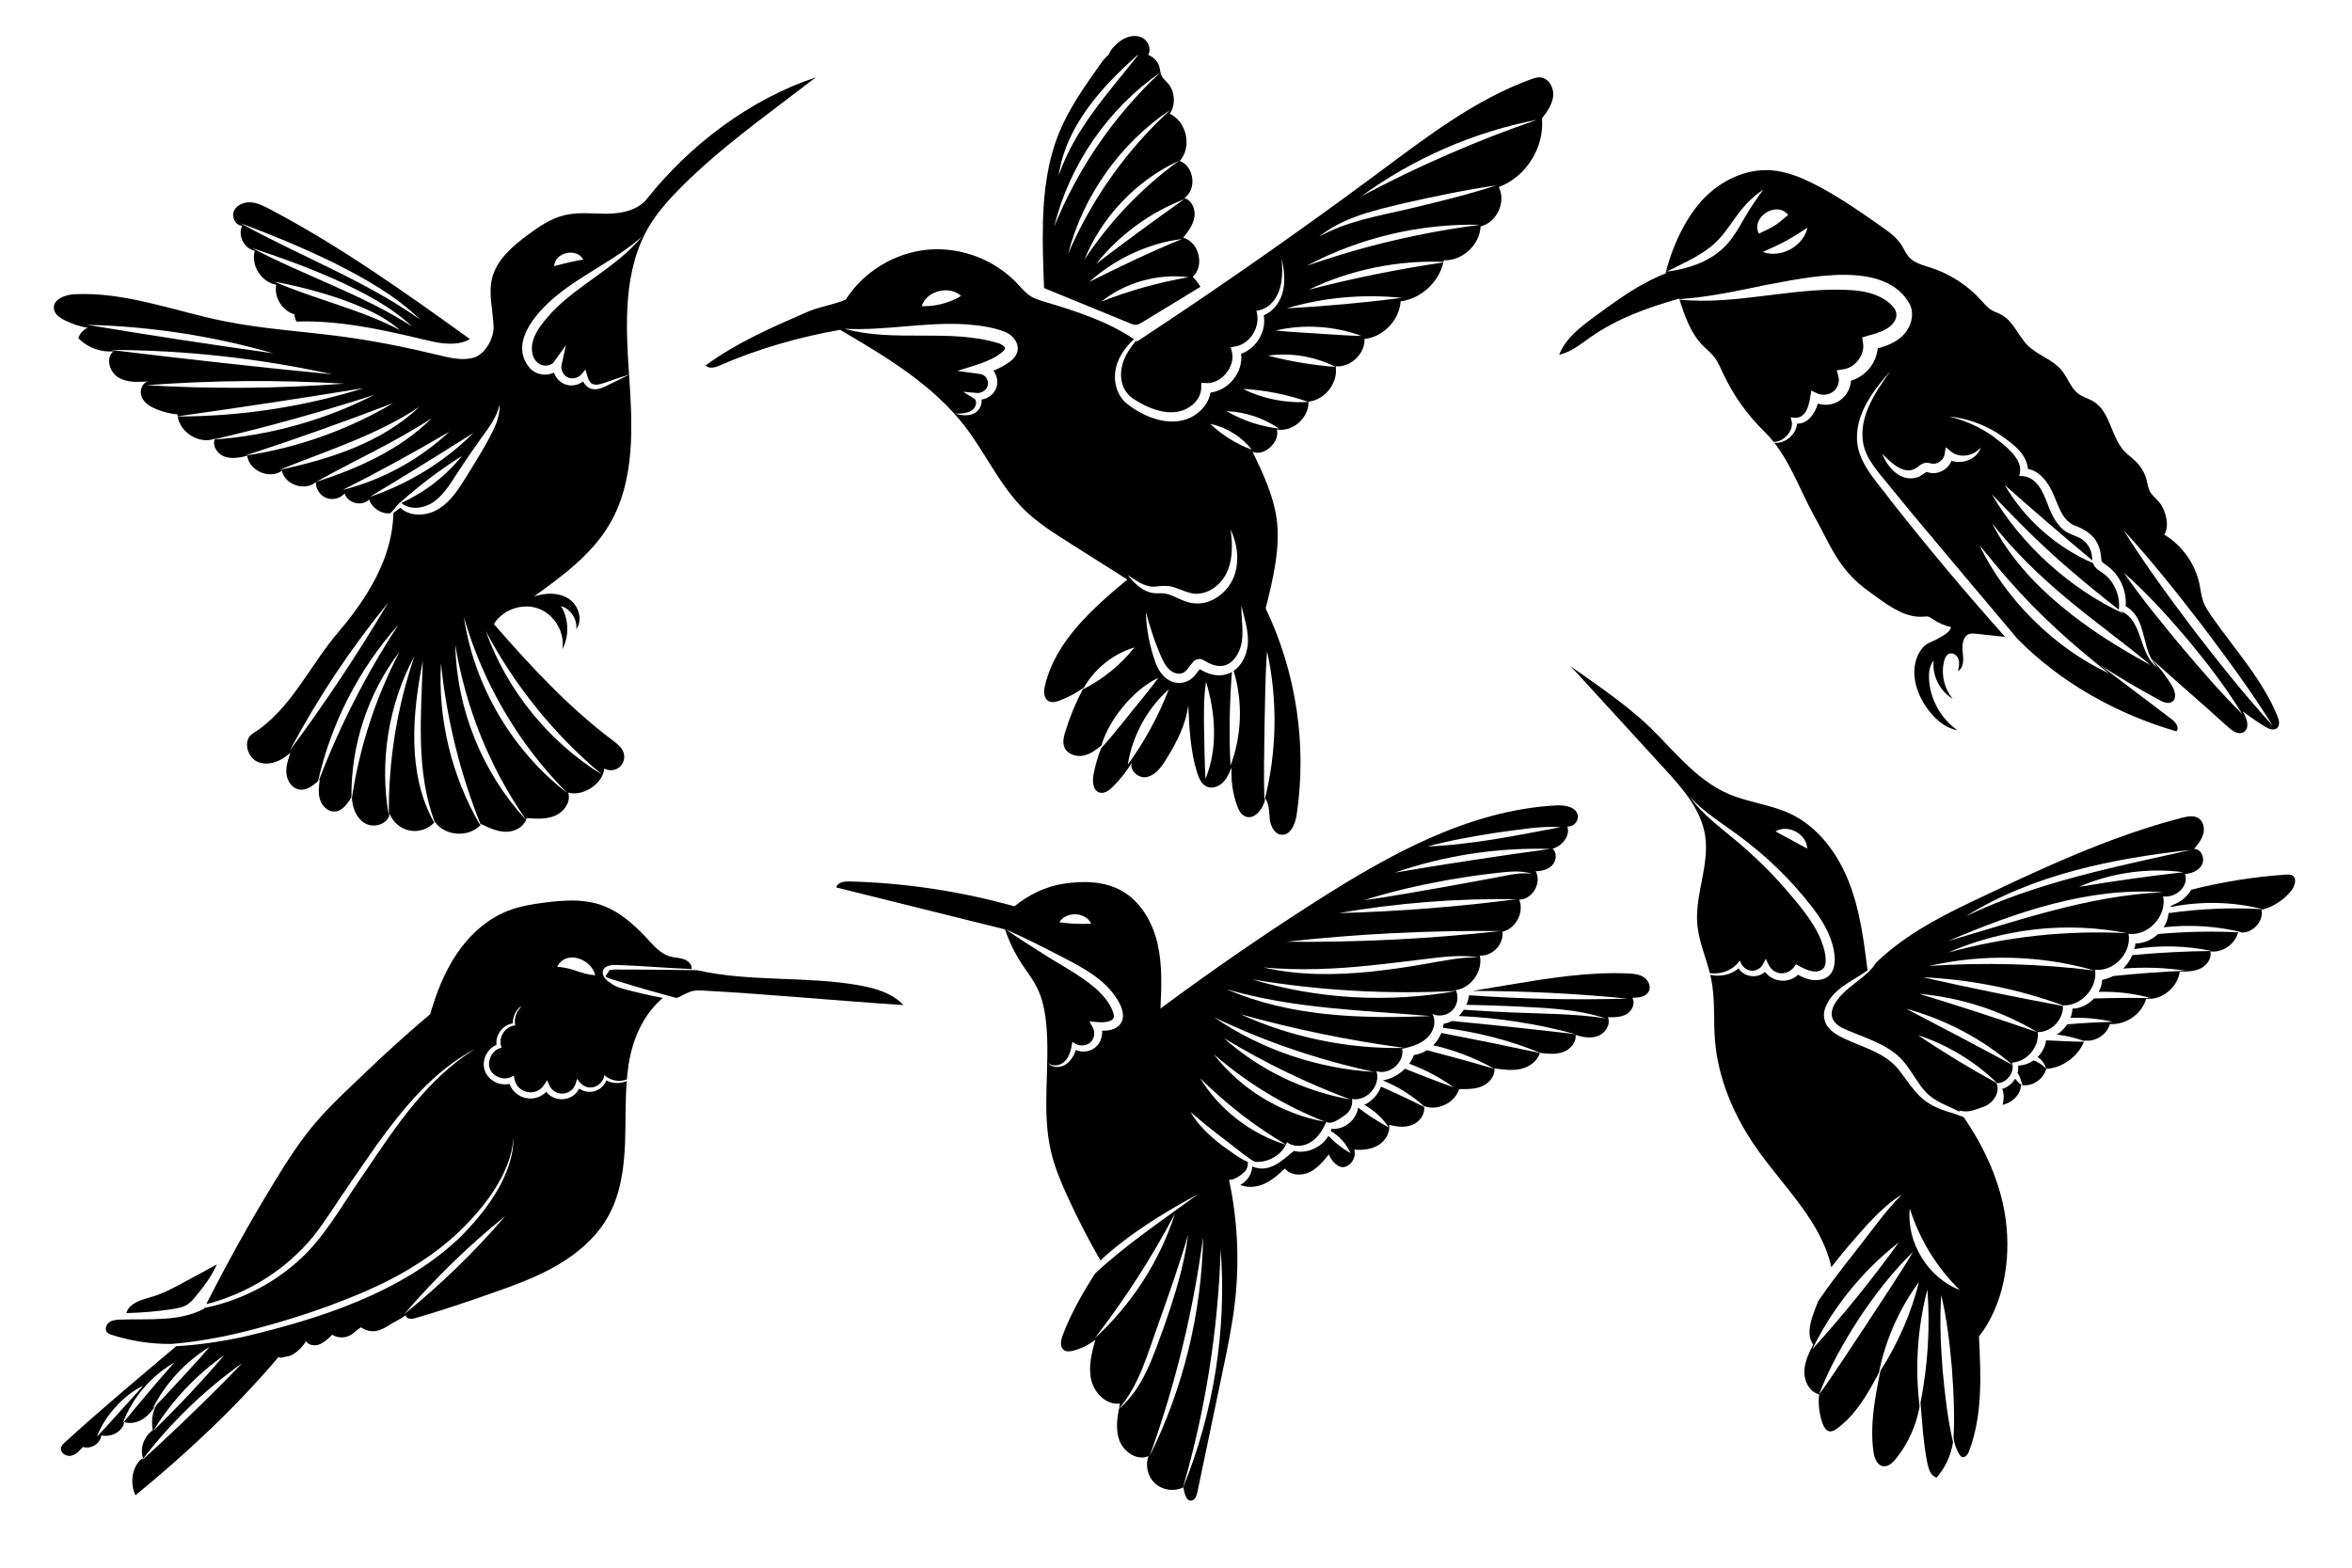 <?xml version="1.0" encoding="utf-8"?>
<!-- Generator: Adobe Illustrator 27.5.0, SVG Export Plug-In . SVG Version: 6.00 Build 0)  -->
<svg version="1.1" xmlns="http://www.w3.org/2000/svg" xmlns:xlink="http://www.w3.org/1999/xlink" x="0px" y="0px"
	 viewBox="0 0 750 500" style="enable-background:new 0 0 750 500;" xml:space="preserve">
<g id="BACKGROUND">
	<rect style="fill:#FFFFFF;" width="750" height="500"/>
</g>
<g id="OBJECTS">
	<g>
		<path d="M567.171,140.669c2.583-0.825,4.778-3.8,4.122-6.388L571,133.083c5.381,1.297,5.942-4.497,6.592-8.522l1.829,0.879
			c1.63,0.804,3.844,0.529,5.226-0.594c1.361-1.071,2.024-3.123,1.593-4.7l-0.553-2.022l2.279-0.373
			c3.605-0.53,6.694-4.614,6.133-8.184c0,0-0.293-1.97-0.293-1.97c2.278-0.659,5.111-1.358,7.042-2.324
			c2.399-1.179,4.597-3.482,3.644-6.122c-0.429-1.068-1.632-2.273-2.926-3.227c-2.642-1.886-6.076-2.851-9.655-3.262
			c-18.734-1.646-37.578,4.815-56.362,2.895c1.721,5.315,3.601,10.802,7.535,14.756c1.059,1.064,2.252,1.999,3.217,3.149
			c1.444,1.721,2.311,3.839,3.266,5.873c3.195,6.8,7.622,13.018,13.002,18.262c1.089,1.061,2.078,2.185,3.005,3.35
			C566.123,140.934,566.663,140.843,567.171,140.669z"/>
		<path d="M726.226,228.404c-4.852-11.827-13.762-21.432-21.053-31.932c-1.037-1.494-2.055-3.03-2.654-4.747
			c-0.587-1.684-0.752-3.481-1.106-5.228c-1.333-6.576-5.526-12.521-11.274-15.983c1.767-2.597,0.485-7.667-1.449-10.143
			c-0.985-1.26-2.374-2.208-3.129-3.618c-0.592-1.107-0.733-2.391-1.047-3.607c-0.549-2.129-1.661-4.11-3.193-5.688
			c-1.255-1.293-2.776-2.31-3.993-3.639c-4.244-4.636-4.408-12.556-9.791-15.8c-1.505-0.907-3.28-1.329-4.704-2.359
			c-2.523-1.825-3.434-5.134-5.408-7.542c-2.839-3.462-7.598-4.762-10.784-7.907c-3.086-3.046-4.593-7.713-8.392-9.804
			c-1.102-0.606-2.339-0.953-3.4-1.628c-1.182-0.751-2.078-1.863-3.013-2.905c-4.33-4.822-9.947-8.477-16.109-10.484
			c-2.532-0.825-5.317-1.476-7.07-3.481c-0.943-1.078-1.481-2.444-2.242-3.657c-1.605-2.557-4.145-4.357-6.618-6.089
			c-6.965-4.877-13.96-9.773-21.56-13.587c-4.221-2.118-8.704-3.916-13.414-4.263c-8.216-0.605-16.344,3.403-21.953,9.438
			c-5.609,6.035-9.872,15.45-11.75,23.472c-8.265,3.193-15.51,8.506-22.645,13.758c-4.518,3.325-9.255,6.929-11.29,12.156
			c3.714-0.813,6.775-3.331,9.883-5.52c8.577-6.04,18.287-9.511,28.376-12.384c0.019,0.059,0.039,0.118,0.058,0.178
			c9.307-0.641,18.525-2.636,27.62-4.529c13.183-2.373,38.212-8.359,45.968,6.344c1.639,3.737-0.157,8.146-3.174,10.558
			c-2.049,1.702-4.685,2.652-7.163,3.325c-0.217,2.388-1.206,4.619-2.655,6.382c-1.501,1.843-3.551,3.252-5.847,3.894
			c-0.18,2.515-1.452,4.848-3.51,6.309c-2.104,1.457-4.72,1.754-7.034,1.034c-1.005,3.181-3.206,6.475-6.652,6.397
			c-0.294,3.49-3.838,6.454-7.269,6.095c5.495,7.042,8.458,15.732,12.91,23.702c3.074,5.503,5.555,11.39,9.443,16.351
			c1.832,2.337,3.96,4.442,6.318,6.248c0.469,0.359,0.947,0.707,1.425,1.054c0.892,0.648,1.784,1.296,2.675,1.945
			c4.433,3.223,9.389,6.601,14.851,6.155c0.507-0.041,1.025-0.115,1.517,0.012c0.49,0.126,0.907,0.44,1.323,0.728
			c1.768,1.225,3.771,2.109,5.867,2.59c-0.315,1.79-2.738,2.811-4.295,3.748c-1.024,0.616-2.205,0.936-3.223,1.562
			c-1.428,0.878-2.447,2.311-3.115,3.848c-2.567,5.909-0.137,12.951,3.945,17.935c2.267,2.768,5.222,5.224,8.755,5.788
			c-5.317-3.685-8.771-9.93-9.066-16.393c-0.094-2.054,0.17-4.26,1.486-5.84c-0.554,4.784,1.937,9.786,6.089,12.227
			c-2.75-3.274-3.807-7.899-2.753-12.042c0.24-0.944,0.673-1.961,1.574-2.333c1.197-0.494,2.588,0.503,2.999,1.731
			c0.411,1.228,0.127,2.568-0.161,3.831c1.922-1.134,1.78-3.899,1.516-6.115s0.004-5.092,2.131-5.766
			c0.664-0.21,1.38-0.138,2.072-0.063c3.105,0.335,6.211,0.669,9.317,1.004c-12.696-14.205-24.939-28.814-36.703-43.793
			c-3.679-5.064-8.242-9.508-10.034-15.747c-2.395-9.688,4.016-18.357,10.081-25.151c-5.021,7.03-10.868,15.651-8.197,24.619
			c0.851,2.737,2.558,5.182,4.411,7.568c3.899,4.702,7.687,9.479,11.61,14.17c10.048,12.031,21.472,25.543,32.718,38.911
			c13.793,14.027,31.809,24.074,50.705,29.543c1.123-1.097-0.218-2.901-1.47-3.849c-7.619-5.77-15.238-11.54-22.857-17.31
			c6.167,3.975,12.49,7.71,18.949,11.191c1.275,0.687,2.893,1.353,4.081,0.525c1.555-1.084,0.844-3.514-0.124-5.144
			c-1.803-3.037-3.991-5.839-6.465-8.36c0.565,1.029,1.264,1.975,2.172,2.79c-6.478-4.102-4.607-15.074-11.929-18.167
			c0,0-0.083-0.028-0.19-0.065c0.362,0.283,0.722,0.569,1.084,0.852c-16.813-7.605-32.827-22.06-42.07-38.038
			c3.353,3.428,6.619,6.855,9.963,10.191c9.516,9.579,19.87,18.256,30.502,26.586c0.582-4.508-1.535-9.26-5.201-11.766
			c-1.045-0.658-2.621-1.66-2.993-3.069c-11.664-5.044-21.794-13.965-28.177-24.944c9.26,8.23,18.48,16.177,27.98,24.086
			c-0.166-0.968-0.12-1.752-0.419-2.713c-0.546-1.893-1.892-3.572-3.627-4.463c-0.895-0.473-2.007-0.831-3.195-1.389
			c-3.667-1.568-5.683-5.762-6.928-9.085c-1.671-4.435-3.746-9.54-9.151-9.286c0,0,0.258-1.348,0.258-1.348
			c0.51-4.544-5.123-8.565-8.461-11.203c-4.277-3.042-9.139-5.229-14.272-6.453c5.339,0.52,10.555,2.311,15.16,5.102
			c4.047,2.733,9.622,6.291,10.067,11.624c4.867,0.962,7.513,6.22,9.096,10.49c1.292,3.123,2.513,6.037,5.523,7.464
			c5.635,2.065,8.506,5.033,8.801,11.239c0.258,0.844,1.109,1.111,1.899,1.755c4.047,2.959,6.247,7.979,5.839,12.853
			c6.055,3.337,5.239,11.196,8.152,16.742c7.971,7.262,16.512,14.478,24.443,21.744c1.37,1.255,3.263,2.595,4.914,1.745
			c2.27-1.169,1.161-4.607-0.235-6.746c2.285,1.735,4.651,3.363,7.089,4.876c1.205,0.748,2.859,1.442,3.924,0.505
			C727.127,231.311,726.741,229.661,726.226,228.404z M550.678,77.922c-4.947,5.458-12.179,7.808-19.213,8.723
			c6.015-3.09,12.485-5.676,16.983-10.729c2.183-2.418,3.978-5.345,6.149-8.137c2.153-2.818,4.712-5.347,7.651-7.293
			c-2.073,2.849-4.002,5.662-5.712,8.605C554.825,72.035,553.145,75.167,550.678,77.922z M570.215,68.563c0,0-2.522,2.07-2.522,2.07
			c-2.248,1.902-4.024,2.48-6.831,3.898C558.197,69.256,566.556,63.906,570.215,68.563z M562.129,80.349
			c2.134-0.965,5.32-2.358,7.315-3.477c2.011-1.063,4.943-2.988,6.901-4.24C575.082,78.563,567.788,82.507,562.129,80.349z
			 M672.529,214.793c-17.292-8.019-33.127-23.671-41.311-40.893c3.124,3.807,6.203,7.567,9.404,11.209
			C650.196,196.08,661.069,205.806,672.529,214.793z M659.12,190.95c8.547,7.184,18.103,14.015,26.666,21.188
			c-19.386-10.473-40.366-25.082-50.517-45.184C642.299,175.829,650.437,183.755,659.12,190.95z M631.66,142.669
			c-1.153,3.747-5.745,5.486-9.363,4.303c-1.124,2.777-4.38,4.58-7.346,3.72c-0.398-0.086-0.47-0.15-0.74-0.09
			c-0.714,0.34-1.898,1.441-2.901,1.658c-5.242,1.611-9.468-3.203-11.103-7.533c2.827,2.936,7.299,7.286,11.203,4.286
			c0.589-0.558,2.011-1.568,3.157-1.402c0.91,0.053,1.434,0.374,2.237,0.287c1.49-0.111,3.044-1.438,3.282-2.92l0.375-2.326
			l1.704,1.388C624.984,146.251,629.34,145.5,631.66,142.669z M695.335,205.925c-6.185-7.479-12.557-15.231-18.061-23.225
			c7.311,6.395,14.063,13.904,20.359,21.3c6.259,7.586,12.28,15.353,17.394,23.784C708.134,220.962,701.611,213.319,695.335,205.925
			z M699.777,201.224c-7.78-10.312-15.731-21.1-22.563-32.046c8.746,9.474,17.061,20.005,24.947,30.228
			c7.775,10.315,15.725,21.104,22.563,32.046C715.984,221.973,707.667,211.443,699.777,201.224z"/>
	</g>
	<g>
		<path d="M206.3,63.411c-2.845,3.574-7.809,4.665-12.377,4.744c-4.567,0.079-9.209-0.605-13.663,0.413
			c-4.473,1.022-8.38,3.679-12.061,6.417c-4.862,3.616-9.822,7.893-11.282,13.774c-1.249,5.032,0.309,10.286,0.473,15.468
			c0.119,3.738-2.776,8.856-6.379,9.858c-3.603,1.001-7.425,0.074-11.06-0.805c-10.05-2.43-20.197-4.49-30.442-5.881
			c-12.693-1.725-25.54-2.425-38.094-4.971c-15.876-3.219-31.474-9.398-47.653-8.587c-3.019,0.151-6.943,1.621-6.576,4.622
			c0.205,1.675,1.772,2.818,3.271,3.593c2.351,1.216,4.892,2.062,7.503,2.497c-1.408,0.605-2.526,1.849-2.978,3.314
			c2.854,2.949,7.057,4.536,11.147,4.209c-2.5,2.113-1.232,6.553,1.551,8.275c2.783,1.723,6.297,1.537,9.561,1.294
			c-2.017,0.438-2.861,3.122-2.04,5.016c0.821,1.894,2.737,3.068,4.645,3.856c2.144,0.885,4.424,1.439,6.735,1.635
			c0.012,0.213,0.049,0.42,0.079,0.629c19.831-2.785,39.551-5.784,59.319-8.992c-19.146,5.976-39.255,9.03-59.311,9.05
			c0.782,5.179,6.939,8.96,11.888,7.058c-0.029,0.06-0.047,0.121-0.072,0.182c16.712-3.892,34.557-8.859,50.848-14.138
			c-15.756,8.058-33.238,12.933-50.887,14.237c-0.791,2.148,0.954,4.676,3.163,5.459c2.306,0.817,4.845,0.291,7.233-0.241
			c0.639,4.779,7.143,7.578,11.053,4.757c0.961,4.485,7.377,6.618,10.832,3.601c-0.077,2.145,1.311,4.266,3.307,5.055
			s4.459,0.188,5.868-1.431c0.886,3.136,5.598,4.285,7.828,1.909c0.744,2.689,4.101,4.89,6.817,4.361
			c0.794-0.935,1.598-1.86,2.415-2.771c-0.04,0.017-0.078,0.037-0.117,0.054c0.097-0.088,0.2-0.169,0.297-0.257
			c0.154-0.172,0.305-0.346,0.46-0.517c0,0,0.056,0.044,0.073,0.057c6.146-5.467,12.665-10.406,19.633-14.79
			c-5.145,6.417-11.875,11.594-19.365,14.998c0.093,0.073,0.2,0.156,0.2,0.156c3.098,2.354,7.569,1.439,10.487-0.748
			c3.249-2.469,5.234-5.991,7.479-9.398c2.313-3.531,4.69-7.019,7.16-10.445c2.453-3.43,5.08-6.649,6.004-10.844
			c0.152,2.137-0.394,4.32-1.196,6.329c-2.595,5.861-6.095,11.15-9.385,16.613c-2.293,3.628-4.747,7.609-8.483,10.022
			c-3.652,2.465-9.211,2.978-12.577-0.163c-0.723,0.564-1.451,1.122-2.188,1.672c-0.224,14.242-8.333,27.19-17.587,38.036
			c-9.309,10.911-15.126,24.724-27.284,32.331c-3.209,2.008-1.824,7.626,1.688,9.04c3.511,1.415,7.581-0.339,10.337-2.934
			c-0.732,2.156-1.473,4.392-1.254,6.658c0.219,2.266,1.676,4.579,3.905,5.04c2.293,0.473,4.411-1.055,6.185-2.666
			c4.124-18.386,13.058-35.825,25.621-49.865c-10.221,15.62-18.686,32.188-25.351,49.617c0.089-0.083,0.183-0.166,0.27-0.249
			c-0.284,2.118-0.562,4.315,0.063,6.359c0.625,2.044,2.423,3.894,4.56,3.858c2.509-0.042,4.212-2.44,5.476-4.632
			c-0.189-16.523,5.319-33.25,15.358-46.368c-7.648,14.664-12.773,30.385-15.217,46.735c0.221,3.156,1.462,6.426,4.175,8.005
			c2.866,1.668,7.401,0.265,7.876-3.017c1.056,2.734,3.605,4.838,6.49,5.354c2.773,0.497,5.753-0.5,7.703-2.529
			c-8.711-15.577-6.975-34.676-3.634-51.587c-0.507,17.225-2.325,34.954,3.802,51.421c0.024-0.026,0.052-0.048,0.075-0.074
			c3.159,4.548,10.636,5.03,14.462,1.095c-9.085-15.476-13.562-33.816-12.544-51.728c1.798,17.74,6.052,35.033,12.699,51.568
			c0.071-0.078,0.151-0.146,0.22-0.227c2.513,1.24,5.161,2.456,7.964,2.432c2.594-0.022,5.324-1.436,6.251-3.803
			c-13.921-14.966-22.183-35.373-22.56-55.811c3.277,20.053,10.973,39.112,22.564,55.801c0.073-0.187,0.158-0.367,0.207-0.565
			c3.068,0.24,6.279,0.457,9.101-0.77c2.822-1.227,5.052-4.404,4.13-7.34c4.739,1.306,11.024-2.781,11.503-7.673
			c1.482,0.83,3.464,0.662,4.785-0.407c1.321-1.069,1.899-2.972,1.395-4.595c-0.539-1.739-2.094-2.932-3.551-4.024
			c-13.945-10.452-26.4-23.909-37.832-37.062c2.839-4.631,9.114-6.812,14.213-4.938c5.099,1.874,8.469,7.598,7.633,12.966
			c2.228-4.251,2.058-9.662-0.432-13.764c3.048,0.918,5.207,4.171,4.868,7.336c2.228-3.046,0.641-7.753-2.553-9.762
			c-3.195-2.009-7.352-1.811-10.94-0.643c9.072-6.543,18.405-13.367,24.077-23.008c8.239-14.004,7.356-31.349,6.249-47.56
			c-0.004-0.054-0.007-0.108-0.011-0.162c-2.478,1.262-4.962,2.495-7.475,3.687c-3.173,1.641-5.719,1.226-7.191-1.553
			c-1.618,1.287-3.882,1.678-5.868,0.891c-1.625-0.679-2.845-2.051-3.398-3.685c-2.351,1.151-5.414,0.734-7.359-1.066
			c-7.421-7.909,1.555-17.965,7.838-23.207c8.737-7.251,19.104-11.594,27.551-19.125c-7.952,9.76-20.049,15.099-28.622,24.087
			c-3.279,3.6-7.283,8.139-6.321,13.208c0.47,2.135,2.054,3.947,4.331,3.882c1.042-0.016,2.013-0.445,2.537-1.172l3.858-5.36
			l-1.413,6.361c-0.315,1.418,0.545,3.243,1.943,3.893c1.381,0.695,3.429,0.245,4.469-1.025l1.206-1.474
			c0.475,1.479,0.901,4.146,2.314,4.643c0.976,0.421,2.389,0.098,3.692-0.365c2.615-0.923,5.257-1.809,7.905-2.666
			c-1.099-16.151-1.878-33.426,6.418-47.316c2.538-4.249,5.836-7.994,9.295-11.534c9.999-10.233,21.441-18.925,32.837-27.575
			c3.678-2.792,7.357-5.584,11.035-8.376C239.159,31.672,220.099,46.074,206.3,63.411z M27.764,103.598
			c20.054,0.475,40.079,3.526,59.356,9.079C67.911,110.018,46.892,106.792,27.764,103.598z M35.281,111.596
			c23.758,0.078,47.535,2.69,70.737,7.802C83.149,117.183,58.084,114.408,35.281,111.596z M46.626,122.859
			c21.006-1.58,42.114-1.757,63.142-0.497C88.763,123.954,67.655,124.108,46.626,122.859z M78.13,145.336
			c15.934-5.214,31.63-10.802,47.287-16.799C110.975,137.126,94.751,142.878,78.13,145.336z M89.071,149.88
			c15.175-6.164,30.926-10.999,44.68-20.14C121.667,141.24,105.054,146.459,89.071,149.88z M100.772,153.722
			c12.262-6.936,25.11-12.579,36.895-20.358C127.605,143.44,114.153,149.401,100.772,153.722z M109.298,156.257
			c11.573-5.833,22.82-11.993,33.984-18.575C133.8,146.589,121.911,153.074,109.298,156.257z M117.92,158.474
			c11.124-6.695,22.064-13.46,33.042-20.392C141.738,147.279,130.271,154.342,117.92,158.474z M92.403,239.396
			c8.871-16.691,19.387-32.528,31.355-47.16C114.132,208.496,103.662,224.223,92.403,239.396z M124.003,260.263
			c-3.097-17.234-0.144-35.7,8.2-51.097C126.561,225.64,123.788,242.85,124.003,260.263z M147.926,196.817
			c6.089,21.163,17.442,40.507,32.974,56.12C163.343,239.427,151.172,218.734,147.926,196.817z M191.985,247.071
			c-16.992-10.444-30.402-26.984-37.078-45.781C164.207,218.817,176.764,234.34,191.985,247.071z M181.315,83.728
			c-1.545,0.357-2.951,0.688-4.621,1.151c0.208-4.403,7.198-5.975,9.287-2.104C184.282,83.068,182.856,83.383,181.315,83.728z"/>
		<path d="M85.917,66.649c-1.885-0.99-3.851-1.978-5.975-2.114c-2.125-0.136-4.465,0.801-5.337,2.744
			c-0.871,1.943,0.494,4.712,2.623,4.682c-1.511,3.103,0.622,7.364,4.012,8.014c-1.313,4.635,2.09,10.029,6.84,10.838
			c-0.791,4.07,2.035,8.508,6.058,9.512c-0.444-0.111-0.18,0.895,0.361,2.235c13.575-0.451,27.096,2.496,40.341,5.674
			c4.102,0.984,8.399,1.993,12.487,0.951c0.875-0.223,1.73-0.581,2.532-1.036C129.206,93.3,108.433,78.471,85.917,66.649z
			 M87.523,89.835c7.088,1.33,14.039,3.129,20.868,5.441c6.742,2.43,13.688,5.176,19.111,10.005
			C115.017,98.653,100.438,95.49,87.523,89.835z M80.376,79.109c9.046,2.972,17.967,6.23,26.682,10.104
			c8.624,3.965,17.338,8.366,24.332,14.901C115.665,93.945,96.877,87.836,80.376,79.109z M76.634,71.166
			c10.215,3.817,20.273,7.967,30.067,12.774c9.703,4.902,19.426,10.338,27.269,17.975C116.17,89.314,95.623,81.689,76.634,71.166z"
			/>
	</g>
	<g>
		<g>
			<path d="M524.108,311.633c-1.484-0.944-3.324-1.094-5.081-1.167c-12.82-0.536-25.586,1.583-38.242,3.694
				c-3.765,0.628-7.53,1.256-11.295,1.884c16.533,0.009,33.068,0.827,49.518,2.452c-16.863,0.488-33.74,0.128-50.563-1.069
				c-0.163,1.046-0.44,2.069-0.848,3.049c4.717,0.085,9.434,0.243,14.151,0.431c10.139,0.548,20.575,0.721,30.323,3.915
				c-8.721-1.494-21.481-1.555-30.41-1.918c-4.966-0.235-9.928-0.5-14.884-0.852c-0.456,0.729-1,1.401-1.615,1.997
				c12.581,0.541,25.115,2.483,37.243,5.786c-13.151-1.542-26.276-2.93-39.431-4.192c-0.826,0.432-1.708,0.745-2.642,0.867
				c-0.036,0.436-0.11,0.866-0.203,1.292c10.67,1.261,21.186,3.966,31.108,8.024c2.384,0.284,4.853,0.53,7.116-0.255
				c2.331-0.809,4.36-3.059,4.057-5.508c2.349,0.781,4.968,1.233,7.264,0.307c2.296-0.925,3.994-3.648,3.053-5.938
				c2.041,0.052,4.197,0.037,5.959-0.993s2.88-3.444,1.816-5.186c1.999-0.035,4.398-0.309,5.281-2.103
				C526.557,314.572,525.593,312.577,524.108,311.633z"/>
			<path d="M435.065,352.394c3.118,1.744,5.836,4.226,7.789,7.195c-3.464-1.856-6.709-3.966-9.79-6.337
				c-0.496,3.961-4.473,7.17-8.454,6.775c-0.067,0.246-0.153,0.484-0.241,0.722c2.762,1.624,5.025,4.125,6.284,7.063
				c-2.625-1.507-4.973-3.361-7.022-5.534c-2.197,3.663-6.863,5.846-11.056,4.8c-3.722,3.043-7.788,7.261-13.273,4.953
				c-0.075,2.453-1.631,4.749-3.789,5.884c0.343,0.138,0.691,0.264,1.051,0.36c2.412,0.637,5.023,0.097,7.246-1.037
				c2.223-1.133,4.112-2.821,5.887-4.574c1.758,2.244,5.243,2.438,7.819,1.217c2.575-1.221,4.453-3.512,6.242-5.731
				c0.741,2.152,3.06,4.678,5.226,3.978c2.166-0.7,3.518-3.282,2.859-5.461c2.621,0.207,5.376-0.055,7.633-1.403
				c2.257-1.348,3.884-3.971,3.472-6.568c2.425,0.729,5.106,1.015,7.446,0.046c2.257-0.934,4.017-3.294,3.736-5.697
				c-4.553-2.288-9.125-4.433-13.746-6.47C439.437,349.089,437.486,351.225,435.065,352.394z"/>
			<path d="M457.01,333.379c6.812,1.553,13.408,4.081,19.464,7.501c-7.144-2.102-14.277-4.06-21.446-5.923
				c-1.261,0.792-2.67,1.337-4.152,1.54c-0.382,0.979-0.894,1.901-1.506,2.753c5.035,1.882,9.83,4.413,14.19,7.527
				c-4.133-1.358-9.847-3.697-13.95-5.269c-0.513-0.206-1.052-0.421-1.611-0.642c-1.904,1.916-4.382,3.266-7.046,3.724
				c4.838,1.971,9.336,4.784,13.166,8.284c-0.005-0.032-0.001-0.063-0.007-0.095c4.337,1.633,9.777-1.009,11.175-5.427
				c2.474,0.043,5.034,0.07,7.309-0.905c2.275-0.974,4.193-3.24,3.946-5.702c2.772,0.399,5.617,0.797,8.352,0.192
				c2.724-0.603,5.356-2.425,6.116-5.107c-10.463-2.24-20.905-4.355-31.385-6.373C459.042,330.925,458.138,332.264,457.01,333.379z"
				/>
		</g>
		<path d="M503.108,259.995c-0.566-2.693-4.124-3.267-6.872-3.118c-27.824,1.503-53.242,15.692-76.728,30.687
			c-16.779,10.712-33.488,22.228-49.46,34.109c0.321-6.978,0.633-14.064-0.973-20.862c-1.606-6.798-5.413-13.393-11.527-16.77
			c-5.477-3.025-12.114-3.141-18.3-2.196c-5.915,0.904-11.111,3.48-15.786,7.215c-17.12-4.8-34.836-7.47-52.611-7.931
			c-1.667-0.043-3.812,0.283-4.182,1.909c18.192,4.538,35.621,8.846,53.813,13.384c1.302,3.867,3.098,7.567,5.33,10.982
			c1.622,2.481,3.478,4.822,4.813,7.468c1.789,3.547,2.574,7.519,2.973,11.472c1.38,13.654-1.596,27.689,1.563,41.044
			c1.152,4.87,3.096,9.516,5.171,14.07c3.194,7.012,6.728,13.868,10.568,20.547c9.189-8.523,20.26-15.246,31.135-21.143
			c-11.115,8.165-22.765,15.924-32.84,25.323c-4.006,6.263-7.622,12.612-10.3,19.608c-0.628,1.64-1.053,3.864,0.408,4.838
			c0.83,0.553,1.931,0.41,2.898,0.167c2.574-0.647,5.005-1.857,7.074-3.519c-1.139,4.19-2.284,8.59-1.305,12.82
			c0.979,4.23,4.851,8.132,9.154,7.548c-0.109,0.543-0.216,1.091-0.319,1.642c6.469-7.522,9.166-17.588,12.458-26.737
			c3.401-9.507,6.734-18.96,9.587-28.659c-1.28,10.053-4.373,19.794-7.702,29.325c-3.397,9.24-6.586,19.565-14.359,26.163
			c-0.623,3.357-1.012,6.816,0.143,9.988c1.354,3.722,5.691,6.655,9.306,5.038c-1.123,3.001-0.226,6.648,2.16,8.786
			c2.347,2.103,5.983,2.605,8.824,1.247c7.168-24.728,11.193-50.204,12.026-75.936c1.943,25.733-2.226,52.035-11.991,75.922
			c0.036-0.017,0.075-0.027,0.111-0.045c0.296,1.948,0.998,4.827,2.841,4.13c1.038-0.392,1.403-1.647,1.631-2.734
			c2.685-12.832,5.371-25.664,8.056-38.497c1.524-7.281,3.049-14.574,3.896-21.964c1.491-13.013,0.849-26.268-1.891-39.076
			c1.323,0.373,3.916-1.432,4.888-2.404c0.84-0.84,1.247-2.082,1.102-3.258c-3-1.262-5.691-3.527-8.307-5.317
			c-3.835-2.969-7.522-6.372-9.968-10.618c3.658,3.183,7.324,6.132,11.181,9.029c1.425,1.084,4.273,3.299,5.674,4.413
			c1.183,0.909,2.378,1.782,3.694,2.468c3.958,0.332,8.126-1.874,9.896-5.45c-11.207-3.437-21.224-11.186-27.335-21.192
			c8.254,8.196,17.339,15.241,27.345,21.169c0.125-0.254,0.242-0.512,0.341-0.778c2.13,1.702,5.37,1.413,7.654-0.077
			c2.284-1.49,3.767-3.934,4.878-6.424c1.676,1.088,4.229-1.009,5.901-2.104c1.672-1.095,2.603-3.22,2.274-5.191
			c4.672,0.941,9.332-4.374,7.786-8.883c4.132,1.416,9.015-2.799,8.218-7.093c2.797-0.646,5.684-1.458,7.818-3.378
			c2.134-1.92,3.253-5.266,1.808-7.747c2.104,0.964,4.788,0.47,6.411-1.179c1.555-1.58,2.019-4.109,1.181-6.155
			c-21.531,3.881-44.107,2.611-65.057-3.697c21.515,3.587,43.27,4.828,65.051,3.681c-0.035-0.085-0.058-0.175-0.098-0.258
			c4.951-0.75,8.681-6.121,7.655-11.022c3.991,0.299,7.728-3.653,7.206-7.621c4.271-0.953,7-6.169,5.348-10.22
			c4.206-0.021,7.312-5.402,5.226-9.054c1.953-0.015,4.023-0.524,5.344-1.963s1.532-3.973,0.055-5.25
			c2.971-0.671,5.799-4.228,4.702-7.07C501.672,263.845,503.502,261.868,503.108,259.995z M347.975,294.584
			c-3.654,0.2-6.554,0.062-10.178-0.433C339.947,290.566,346.142,290.818,347.975,294.584z M351.429,328.741
			c0.179,1.981-0.6,3.978-2.116,5.281c-1.784,1.487-4.245,1.745-6.241,0.865c-0.603,1.721-1.522,3.394-3.028,4.482
			c-1.747,1.257-4.562,1.38-5.933-0.395c1.518,1.371,3.952,0.902,5.31-0.374c1.676-1.544,2.142-4.041,2.551-6.27l1.068,0.61
			c1.516,0.866,3.64,0.54,4.78-0.591c1.168-1.117,1.433-3.15,0.712-4.476l-1.146-2.106c1.655,0.127,3.968,0.469,5.553,0.131
			c1.349-0.29,2.208-0.689,2.296-1.848c-0.601-3.487-3.304-6.44-5.876-8.84c-5.173-4.431-11.357-7.506-17.108-11.245
			c-3.922-2.443-7.8-4.963-11.612-7.601c6.343,2.842,12.526,5.958,18.678,9.167c6.294,3.305,12.742,6.665,16.809,12.981
			C360.14,324.6,357.744,328.884,351.429,328.741z M349.104,426.798c9.678-12.523,18.177-25.75,25.575-39.742
			C369.829,402.185,360.855,416.11,349.104,426.798z M366.577,464.437c8.183-22.655,13.884-46.051,17.074-69.925
			C383.23,418.657,377.32,442.811,366.577,464.437z M387.061,336.241c10.552,9.161,22.453,16.402,35.453,21.531
			C408.654,355.312,395.628,347.414,387.061,336.241z M390.246,331.078c12.842,7.77,26.239,14.292,40.287,19.576
			C415.692,348.025,401.479,341.13,390.246,331.078z M387.228,324.493c16.29,7.784,33.322,13.605,50.976,17.388
			C420.113,340.838,402.181,334.733,387.228,324.493z M395.577,323.486c17.192,4.785,34.576,8.37,52.264,10.743
			C429.952,334.608,411.863,330.901,395.577,323.486z M456.166,324.066c-21.829,0.892-44.644,0.308-64.968-8.551
			C412.336,321.709,434.372,322.199,456.166,324.066z M454.476,307.436c-5.662,1.002-11.362,1.834-17.099,2.444
			c-11.443,1.168-23.206,1.292-34.464-1.313c11.45,1.027,22.863,0.538,34.261-0.675c5.692-0.565,11.375-1.309,17.076-1.993
			c5.679-0.681,11.55-1.486,17.25-0.542C465.726,305.202,460.147,306.48,454.476,307.436z M410.273,300.358
			c22.616-2.514,45.379-3.643,68.133-3.412C455.789,299.449,433.028,300.6,410.273,300.358z M426.899,291.226
			c18.745-3.257,37.81-4.738,56.833-4.446C464.871,289.225,445.911,290.72,426.899,291.226z M475.084,280.236
			c0,0-13.339,2.446-13.339,2.446c-7.874,1.355-18.959,3.408-26.787,4.445c8.641-2.805,17.51-4.777,26.435-6.413
			c4.467-0.782,8.949-1.482,13.454-2.015c4.469-0.442,9.195-1.397,13.597-0.059C483.898,278.138,479.527,279.502,475.084,280.236z
			 M444.806,278.311c15.853-5.492,32.797-8.062,49.566-7.549C477.776,272.993,461.316,275.511,444.806,278.311z M455.181,269.972
			c6.947-1.883,14.008-3.128,21.099-4.259c7.114-0.925,14.234-2.323,21.446-1.92C483.639,266.466,469.56,269.39,455.181,269.972z"/>
	</g>
	<g>
		<g>
			<path d="M649.777,337.098c1.258,0.917,2.236,2.132,2.696,3.785c-1.146-1.305-2.513-2.107-3.991-2.701
				c-1.451,1.017-3.166,1.641-4.945,1.659c0.089,0.798,0.016,1.602-0.187,2.373c0.238,0.335,0.445,0.688,0.614,1.056
				c0.498,1.027,0.465,1.908,1.077,2.771c-0.549-0.054-1.034-0.44-1.412-0.816c-0.335-0.417-0.688-0.807-1.048-1.185
				c-0.908,1.54-2.367,2.761-4.096,3.233c0.582,1.647,0.563,3.458,0.063,5.128c0.28-0.071,0.559-0.147,0.834-0.241
				c2.674-0.918,5.061-3.298,5.057-6.125c3.44,0.688,7.206-1.717,8.028-5.128c5.211-0.319,10.077-3.84,12.06-8.662
				c-3.998-0.012-8.037-0.278-12.072-0.441C652.205,333.809,651.213,335.671,649.777,337.098z"/>
			<path d="M730.89,279.172c-0.562-0.295-1.231-0.264-1.864-0.222c-10.212,0.676-20.357,2.3-30.278,4.814
				c-1.171,1.958-2.932,3.569-5.027,4.479c-0.594,0.258-1.242,0.486-1.648,0.991c-0.02,0.025-0.028,0.055-0.046,0.08
				c9.743-1.963,19.955-1.776,29.534,0.669c-10.082-0.598-20.116-0.159-30.051,1.254c-0.006,0.062-0.012,0.126-0.019,0.187
				c-0.166,1.547-0.723,3.017-1.553,4.322c8.417-0.939,17.011-0.405,25.178,1.656c-0.375-0.02-0.749-0.027-1.123-0.045
				c3.891,0.717,7.946-3.26,7.171-7.178c3.724-0.936,7.119-3.128,9.506-6.135C731.829,282.583,732.542,280.038,730.89,279.172z"/>
			<path d="M688.15,297.902c-1.947,1.837-4.527,3.007-7.21,3.009c-0.058,0.602-0.17,1.194-0.317,1.777
				c8.159-1.291,16.574-1.103,24.612,0.622c-8.193,0.068-16.823,0.529-25.27,1.314c-0.69,1.6-1.699,3.063-2.94,4.295
				c6.629-0.527,13.315-0.314,19.863,0.675c-7.502,0.319-15.322,0.905-23.092,1.704c-1.084,0.572-2.242,0.999-3.452,1.228
				c-0.072,1.349-0.474,2.647-1.109,3.827c5.637-0.182,11.302,0.483,16.695,2.01c-5.899-0.15-12.067-0.109-18.202,0.097
				c-1.772,1.918-4.252,3.192-6.87,3.245c-0.045,1.001-0.263,1.981-0.611,2.915c4.542-0.129,9.093,0.291,13.496,1.291
				c-4.735,0.106-9.632,0.376-14.538,0.776c-0.857,1.316-2.001,2.447-3.328,3.277c2.997,0.329,5.958,1.069,8.736,2.075
				c0.026-0.067,0.058-0.131,0.083-0.198c3.478,0.532,7.163-1.849,8.108-5.238c5.054,0.368,10.128-3.152,11.552-8.016
				c5.062,0.411,10.075-3.661,10.711-8.699c2.258-0.005,4.604-0.029,6.636-1.013c2.032-0.984,3.642-3.231,3.133-5.43
				c3.89,0.47,7.908-2.3,8.861-6.099C705.144,296.947,696.629,297.126,688.15,297.902z"/>
		</g>
		<path d="M605.586,341.327c-4.349-5.566-11.418-7.186-17.669-10.166c-1.651-0.793-3.407-1.745-4.797-3.368
			c-1.457-1.572-1.891-4.189-1.152-6.159c2.192-6.271,8.546-8.543,13.555-12.144c-1.192-9.591-2.44-19.29-5.985-28.278
			c-3.588-9.098-9.844-17.539-18.696-21.696c-6.252-2.936-13.367-3.573-19.704-6.317c-9.075-3.93-15.739-11.763-22.621-18.865
			c-8.37-8.635-17.884-14.839-27.662-21.84c9.985,10.909,19.97,21.818,29.955,32.728c5.659,6.183,11.571,12.87,12.9,21.146
			c1.519,9.462-3.311,18.964-2.468,28.51c0.469,5.315,2.667,10.298,3.983,15.472c3.609,0.534,7.503-0.924,9.534-3.995
			c0,0,0.51,1.036,0.51,1.036c0.638,1.297,2.068,2.202,3.45,2.213c1.382,0.034,2.774-0.82,3.39-1.978l0.966-1.815l0.899,1.919
			c2.008,3.792,6.715,3.45,8.683-0.167c0,0,1.028,0.539,1.028,0.539c2.456,1.361,5.903,2.839,7.9,0.593
			c1.346-2.119,0.087-6.275-0.818-8.718c-2.542-6.275-7.301-11.612-11.683-16.768c-4.598-5.211-9.582-10.088-14.9-14.602
			c-5.302-4.511-11.259-8.688-15.315-14.469c4.748,5.24,10.819,8.766,16.467,13.025c8.504,6.377,16.173,13.899,22.669,22.341
			c2.155,2.85,4.2,5.909,5.538,9.391c2.307,5.865,3.062,14.502-5.804,13.649c-1.673-0.272-3.096-0.956-4.39-1.653
			c-3.005,2.904-8.092,2.393-10.498-0.913c-2.481,2.192-6.669,1.716-8.444-1.129c-2.481,2.079-5.96,2.792-9.053,2.063
			c0.125,0.52,0.253,1.039,0.356,1.564c1.236,6.298,0.648,12.801,1.149,19.2c0.978,12.499,6.139,24.428,13.35,34.684
			c8.633,12.279,20.608,23.316,23.77,37.801c1.662-2.173,3.38-4.294,5.116-6.361c5.324-6.053,10.47-12.522,17.394-16.859
			c-5.701,5.722-10.181,12.372-15.197,18.647c-3.979,5.029-7.894,10.097-11.49,15.371c-0.613,1.455-1.185,2.961-1.739,4.584
			c-1.042,3.053-1.769,6.686,0.127,9.297c-1.396,2.747-2.8,5.628-2.837,8.709c-0.037,3.082,1.719,6.413,4.71,7.152
			c-0.002,0.019-0.003,0.038-0.004,0.057c3.254-8.556,7.764-16.53,12.72-24.194c5.064-7.618,10.663-14.906,17.246-21.291
			c-4.029,6.824-10.378,16.215-14.742,22.94c-4.47,6.682-10.534,16.135-15.227,22.575c-0.32,3.124,0.073,6.318,1.147,9.268
			c0.387,1.062,1.017,2.225,2.127,2.439c0.903,0.174,1.78-0.358,2.519-0.903c6.001-4.428,9.789-11.132,13.281-17.754
			c2.082-10.428,6.467-20.404,12.79-28.957c-2.52,10.036-6.695,19.586-12.282,28.289c-1.734,8.515-3.423,17.218-2.232,25.819
			c0.269,1.943,1.05,4.251,2.977,4.618c1.672,0.319,3.157-1.059,4.221-2.388c3.838-4.797,6.432-10.567,7.525-16.612
			c-1.521-12.45-0.697-25.193,2.469-37.332c0.924,12.081,0.159,24.229-2.193,36.109c0.523,6.177,0.952,13.293,2.2,19.339
			c0.385,1.868,1.1,4.055,2.942,4.549c2.773-3.177,4.596-7.162,5.226-11.33c-1.765-7.537-2.635-15.463-3.331-23.152
			c-0.6-7.905-0.969-15.791-0.419-23.738c1.824,7.737,2.728,15.602,3.408,23.496c0.516,7.232,0.913,14.712,0.519,21.986
			c0-0.005,0.001-0.009,0.002-0.014c0.205,1.874,0.833,3.699,1.824,5.303c0.216,0.349,0.471,0.707,0.852,0.86
			c1.01,0.406,1.884-0.812,2.267-1.83c4.349-11.541,3.778-24.27,3.146-36.587c7.89-10.085,10.226-24.411,8.558-37.107
			c-1.554-11.833-6.654-22.97-13.402-32.839c-1.359-0.56-2.769-1.022-4.178-1.479C612.598,352.124,610.944,348.443,605.586,341.327z
			 M571.234,267.902c-1.613-0.885-3.371-1.768-5.053-2.743c3.96-2.41,9.983,0.853,10.101,5.495
			C574.551,269.78,572.848,268.776,571.234,267.902z M577.906,430.332c6.424-13.204,15.983-25.046,27.566-34.075
			C596.906,408.157,587.742,419.458,577.906,430.332z M608.99,385.442c3.154,9.951,8.485,18.63,15.898,25.976
			C614.8,407.558,607.852,396.177,608.99,385.442z"/>
		<path d="M701.09,260.994c-1.535-1.024-3.575-0.625-5.362-0.163c-23.375,6.052-45.347,16.479-67.154,26.845
			c-11.378,5.408-23.028,11.702-31.733,20.802c0.447-0.368,0.883-0.746,1.293-1.151c-3.08,4.387-8.217,6.768-11.611,10.76
			c-3.876,4.675-3.234,8.26,2.575,10.498c6.441,2.778,14.308,4.91,18.711,10.973c2.245,2.972,3.882,6.1,6.118,8.57
			c2.791,3.152,7.159,4.543,11.082,6.489c-0.104-0.146-0.206-0.296-0.311-0.442c3.182,0.776,4.539-0.092,7.649-1.117
			c3.111-1.025,5.617-4.599,4.279-7.589c0.05,0.003,0.098-0.004,0.148-0.003c-8.513-4.655-17.13-9.871-25.155-15.304
			c9.422,3.074,18.151,8.382,25.245,15.302c2.867-0.016,5.302-3.008,4.903-5.81c-11.291-6.079-22.535-12.005-33.917-17.91
			c12.42,3.335,24.15,9.54,33.917,17.904c-0.036-0.249-0.086-0.497-0.168-0.741c4.744-0.259,8.747-5.012,8.196-9.732
			c4.325,0.061,8.229-4.026,8.028-8.334c-14.545-2.686-30.301-5.9-44.665-9.146c15.228,0.674,30.383,3.729,44.7,8.965
			c5.812,0.241,11.083-5.61,10.225-11.367c6.016,0.679,11.762-5.494,10.655-11.446c6.288,0.78,12.32-5.769,11.028-11.972
			c4.054,0.609,8.347-3.253,6.981-7.118c2.198-0.169,4.537-1.133,5.483-3.124c0.946-1.992-0.387-4.936-2.592-4.875
			c1.191-1.439,2.413-2.935,2.916-4.733C703.058,264.227,702.644,262.031,701.09,260.994z M649.662,329.213
			c-12.499-4.325-24.968-8.367-37.618-12.229C625.262,318.129,638.294,322.377,649.662,329.213z M615.159,308.08
			c17.278-3.955,35.698-3.438,52.734,1.45C650.36,307.365,632.784,306.892,615.159,308.08z M621.274,303.782
			c17.724-7.748,38.023-9.927,56.992-6.148C659.032,296.631,639.853,298.711,621.274,303.782z M621.194,300.131
			c21.553-9.155,44.748-17.294,68.499-15.543C666.056,285.606,643.708,293.59,621.194,300.131z M662.894,282.862
			c10.384-4.533,22.133-6.17,33.363-4.679C685.049,279.451,674.02,281.009,662.894,282.862z M626.926,292.194
			c21.441-13.356,46.913-18.388,71.706-21.125C674.282,276.53,649.586,281.345,626.926,292.194z"/>
	</g>
	<g>
		<path d="M491.076,24.664c-0.981-0.054-1.938,0.272-2.861,0.608c-17.652,6.428-32.836,18.062-47.912,29.27
			c-25.365,18.858-51.274,36.984-77.683,54.349c-0.107-0.077-0.218-0.148-0.326-0.224c-1.71,1.975-3.192,4.109-4.052,6.548
			c-1.575,4.313-0.837,9.479,3.255,12.034c5.56,3.637,13.357,6.496,18.865,1.777c1.61-1.406,2.651-3.339,2.683-5.3l0.027-1.63
			l1.588,0.086c4.809,0.278,9.343-5.288,8.166-9.975l-0.366-1.474l1.457-0.239c4.914-0.81,8.265-6.625,6.694-11.367
			c1.842-0.244,3.56-1.025,4.883-2.471c3.588-3.751,3.564-9.261,3.221-14.242c1.121,5.085,1.568,11.023-1.99,15.325
			c-0.973,1.192-2.251,2.213-3.746,2.827c0.93,5.086-2.342,10.56-7.208,12.277c0.72,5.804-3.96,11.675-9.76,12.369
			c-0.413,2.404-1.805,4.592-3.632,6.146c-6.589,5.724-16.167,2.594-22.371-2.091c-4.709-3.231-5.548-9.74-3.242-14.637
			c1.15-2.529,2.864-4.606,4.82-6.451c-8.284-5.633-18.213-8.847-27.81-11.73c-1.869-0.561-3.791-1.081-5.413-2.166
			c-1.513-1.012-2.674-2.456-3.919-3.784c-7.225-7.709-18.101-11.837-28.622-10.864s-20.455,7.027-26.143,15.931
			c-3.629,1.573-8.424,2.272-12.053,3.845c-11.297,4.897-22.702,9.854-32.625,17.143c1.125,1.236,3.146,0.625,4.675-0.05
			c11.74-5.178,25.566-9.133,38.211-11.306c14.601,8.57,29.582,17.469,39.887,30.902c6.599,8.603,11.093,18.85,18.828,26.448
			c4.243,4.167,9.31,7.379,14.335,10.559c6.181,3.911,12.363,7.822,18.544,11.733c-11.14,9.273-22.848,19.622-26.241,33.714
			c-0.436,1.812-0.511,4.162,1.12,5.063c1.077,0.595,2.414,0.238,3.565-0.195c2.692-1.013,5.251-2.381,7.589-4.057
			c-2.36,4.437-4.302,9.096-5.793,13.896c-0.512,1.649-0.965,3.465-0.31,5.063c0.906,2.212,3.706,3.144,6.049,2.67
			c2.178-0.441,4.032-1.798,5.747-3.229c1.343-4.427,3.75-8.441,6.622-12.039c3.187-3.882,6.969-7.336,11.521-9.565
			c-1.45,2.093-2.999,3.989-4.516,5.897c-4.298,5.192-9.196,11.608-13.737,16.646c-1.068,2.715-1.885,5.528-2.403,8.399
			c-0.387,2.144-0.211,5,1.866,5.659c1.558,0.494,3.124-0.666,4.285-1.817c2.454-2.431,4.594-5.18,6.348-8.157
			c-1.639,2.33,1.557,5.576,4.359,5.064c2.803-0.512,4.691-3.085,6.201-5.501c3.369-5.389,6.402-11.19,7.169-17.499
			c0.233,6.81,0.723,14.998,2.783,21.493c0.57,1.798,1.37,3.758,3.091,4.529c1.706,0.764,3.785,0.028,5.12-1.28
			c1.335-1.308,2.091-3.082,2.814-4.806c-0.245,4.098,0.347,8.243,1.729,12.109c0.479,1.339,1.142,2.745,2.408,3.392
			c2.992,1.529,5.989-2.278,6.617-5.58c1.304,1.82,1.149,4.255,1.406,6.479c0.257,2.224,1.417,4.774,3.641,5.033
			c2.945,0.343,4.493-3.366,4.934-6.298c3.351-22.285-0.136-45.551-9.874-65.874c2.271-9.052,4.816-19.486,3.48-28.723
			c-1.082-7.479-4.383-14.427-7.643-21.244c3.697,1.636,8.833-3.201,7.722-7.088c5.066,0.871,10.32-3.762,10.088-8.897
			c5.283-0.526,9.52-6.022,8.684-11.265c4.75,0.386,9.331-3.951,9.206-8.715c5.983-0.652,11.102-6.007,11.485-12.013
			c6.489-0.833,12.155-6.036,13.639-12.393c-14.133,2.047-29.194,5.102-42.956,8.704c13.284-6.387,28.267-9.465,42.999-8.893
			c0.037-0.168,0.084-0.334,0.115-0.504c5.89,0.221,11.457-4.913,11.71-10.802c5.164-1.223,8.22-7.83,5.806-12.557
			c8.679-3.233,14.608-12.662,13.762-21.884c1.646-2.155,3.326-4.479,3.592-7.177S493.784,24.813,491.076,24.664z M303.016,92.709
			c1.217,0.229,2.42,0.7,3.429,1.682c-1.184,0.751-2.196,1.195-3.178,1.593c-3.141,1.175-5.887,1.769-9.369,1.645
			C295.148,93.902,299.349,92.093,303.016,92.709z M323.782,113.541c-0.606,0.94-1.339,1.504-1.993,1.988
			c-1.57,1.1-3.251,1.99-5,2.696c1.014,1.366,1.462,3.132,1.095,4.884c-0.587,2.355-2.614,4.019-4.893,4.322
			c0.255,1.771-0.851,3.757-2.492,4.491c-2.003,0.892-4.117,0.478-6.112-0.001c2.51,0.032,6.197-0.029,6.815-3.036
			c0.155-0.782-0.076-1.459-0.523-1.735l-3.578-2.202l4.445,0.389c0.827,0.072,1.691-0.239,2.349-0.778
			c2.067-1.501,1.173-4.824-1.188-5.245c0,0-7.421-1.017-7.421-1.017c4.271-1.428,10.714-2.904,14.157-5.895
			c0.574-0.509,1.12-0.9,1.044-1.465c-0.197-0.547-1.125-1.105-1.809-1.381c-15.895-4.945-33.302-0.197-49.385-4.7
			c12.758,0.678,25.168-2.121,37.96-1.461c4.4,0.305,8.9,0.801,13.063,2.391C323.331,106.941,325.879,110.35,323.782,113.541z
			 M403.227,231.508c0.188-7.03,0.229-16.824,0.811-23.774c3.441,15.54,3.138,32.147-0.812,47.563
			C402.89,248.368,403.177,238.515,403.227,231.508z M368.042,187.132c1.936-0.272,4.905-0.527,6.887,0.368
			c2.006,0.661,3.906,1.646,5.898,1.853c4.873,0.389,9.236-3.411,10.851-7.883c1.408-3.823,1.355-8.224,0.731-12.581
			c1.862,3.982,2.763,8.68,1.605,13.301c-1.311,5.785-7.189,11.027-13.533,10.201c-3.289-0.316-6.364-2.788-9.277-3.128
			c-0.878-0.143-1.996,0.074-3.272-0.091c-3.581-0.417-6.271-3.187-8.333-5.786C362.241,185.13,364.862,187.189,368.042,187.132z
			 M345.305,219.878c3.441-6.361,9.498-11.312,16.433-13.378C357.278,212.126,351.709,216.638,345.305,219.878z M359.632,243.88
			c1.425-9.155,6.144-17.862,13.07-24.021C369.385,228.444,365.024,236.424,359.632,243.88z M384.392,248.426
			c-0.265-4.563-0.321-10.855-0.442-15.441c-0.052-5.184-0.181-10.337,0.627-15.528
			C387.605,227.406,388.425,238.648,384.392,248.426z M397.914,205.494c-0.402,3.833-2.096,6.819-4.533,8.473
			c2.988,9.793,2.624,20.698-1.021,30.255c-0.45-10.034-0.304-19.898,0.47-29.891c-2.715,1.544-6.239,1.513-9.934-0.731
			c-0.094-0.048-0.211-0.108-0.324-0.166c-0.285,0.341-0.725,0.92-0.888,1.121c-2.694,4.061-7.613,4.371-10.875,0.801
			c-1.092-1.178-1.783-2.562-2.302-3.903c-1.921-5.299-2.972-10.754-3.11-16.266c1.409,5.29,3.126,10.483,5.339,15.287
			c0.573,1.152,1.239,2.188,2.044,2.984c1.441,1.4,3.752,2.071,5.298,0.545c0.569-0.521,1.265-1.484,1.782-2.165
			c0.231-0.282,0.385-0.546,0.855-0.989c0.468-0.534,1.776-0.874,2.445-0.559c0.722,0.273,0.82,0.4,1.165,0.562
			c4.099,2.513,7.753,2.174,10.276-2.159c2.696-4.744,1.129-10.312,1.256-15.526C396.803,197.195,398.209,201.241,397.914,205.494z
			 M385.931,135.188c5.191,1.084,9.98,4.081,13.248,8.254C394.24,141.601,389.754,138.819,385.931,135.188z M391.112,131.129
			c5.967,0.237,11.851,2.204,16.778,5.575C401.973,136.017,396.258,134.13,391.112,131.129z M396.362,124.037
			c7.12,0.386,14.104,1.786,20.833,4.143C410.059,128.66,402.769,127.221,396.362,124.037z M404.335,113.423
			c7.305-1.039,14.987,0.258,21.558,3.609C418.579,116.457,411.434,115.272,404.335,113.423z M420.472,106.403
			c-4.059-0.287-9.677-0.534-13.693-0.996c9.008-2.097,18.73-1.466,27.401,1.749C430.162,107.1,424.518,106.632,420.472,106.403z
			 M447.046,95.006c-11.745,1.515-24.92,2.72-36.747,3.329C422.157,94.838,434.752,93.708,447.046,95.006z M416.671,84.785
			c16.878-8.986,36.248-13.554,55.361-13.089C453.131,74.116,434.659,78.495,416.671,84.785z M448.626,66.75
			c-9.562,2.208-19.284,3.893-27.968,8.699c7.803-6.272,17.946-8.454,27.474-10.727c9.623-2.16,19.28-4.206,29.051-5.589
			C467.774,62.146,458.227,64.504,448.626,66.75z M434.17,62.553c16.538-12.075,35.891-20.484,55.996-24.363
			C470.854,44.842,452.206,52.967,434.17,62.553z"/>
		<path d="M380.342,88.297c3.87-3.518,2.005-11.146-3.051-12.481c1.577-1.961,3.169-4.066,3.578-6.55
			c0.41-2.483-0.795-5.42-3.221-6.091c4.078-2.732,3.165-10.164-1.453-11.828c3.973-4.451,2.248-12.597-3.188-15.056
			c1.985-2.941,1.681-7.223-0.699-9.855c-0.662-0.732-1.472-1.36-1.908-2.245c-0.451-0.915-0.44-1.984-0.725-2.964
			c-0.524-1.8-1.858-2.974-3.543-3.742c1.119-1.878-0.008-4.543-1.98-5.502c-1.986-0.966-4.436-0.478-6.303,0.701
			c-1.659,1.047-3.603,2.815-4.292,4.733c-1.105,0.873-1.993,2.074-2.819,3.24c-4.856,6.851-9.754,13.777-12.953,21.542
			c-3.706,8.997-4.94,18.728-5.202,28.391c-0.192,7.087,0.07,14.194,0.354,21.287c9.144,3.752,18.289,7.503,27.433,11.255
			c0.646,0.265,1.325,0.535,2.019,0.461c0.616-0.066,1.168-0.396,1.697-0.718c6.244-3.803,12.488-7.606,18.733-11.409
			C382.102,90.329,381.279,89.262,380.342,88.297z M377.567,63.572c-9.513,6.722-18.78,13.541-28.048,20.596
			C356.793,75.006,366.653,67.779,377.567,63.572z M362.762,17.555c0.047,0.012,0.094,0.032,0.141,0.047
			c-9.535,12.096-20.292,23.585-25.326,38.442C339.839,40.299,351.228,27.732,362.762,17.555z M370.024,23.092
			c-14.738,13.749-26.275,30.523-33.872,49.19C340.972,52.59,353.355,34.627,370.024,23.092z M373.231,35.004
			c-14.02,12.841-25.108,28.474-32.621,45.936C345.362,62.411,357.311,45.605,373.231,35.004z M375.945,51.274
			c-11.896,8.651-22.031,19.273-30.144,31.541C351.354,69.072,362.475,57.452,375.945,51.274z M376.885,76.24
			c-10.111,4.114-19.798,8.809-29.56,13.681C355.485,82.619,365.986,77.574,376.885,76.24z M351.17,96.2
			c7.676-6.139,18.075-9.034,27.82-7.777C369.405,90.078,360.228,92.655,351.17,96.2z"/>
	</g>
	<g>
		<g>
			<path d="M274.063,314.28c-16.957-3.048-34.983-1.005-51.766-4.846l-15.006-0.169l-7.976-0.036
				c-1.666,0.092-3.48-0.215-5.03,0.236c-0.256,0.535-0.592,1.082-1.037,1.641c-0.065,0.082-0.141,0.155-0.209,0.234
				c0.716,0.791,3.15,1.246,5.054,1.907c2.531,0.802,5.085,1.525,7.633,2.28c3.32,0.957,6.657,1.868,10.001,2.773
				c0.207-0.075,0.41-0.157,0.607-0.244c1.579-0.693,3.057-1.679,4.748-2.018c1.078-0.216,2.189-0.157,3.287-0.096
				c21.053,1.159,42.673,3.258,63.715,4.614C284.54,316.734,279.195,315.203,274.063,314.28z"/>
			<g>
				<path d="M59.613,416.149c1.107-0.677,1.969-1.683,2.796-2.683c2.609-3.153,5.096-6.465,6.749-10.206
					c-3.688,2.042-7.4,4.042-11.111,6.034c-2.864,1.537-5.748,3.083-8.843,4.076c-2.632,0.845-5.525,1.35-7.556,3.224
					c-0.631,0.583-1.105,1.364-1.385,2.201c5.036-0.099,10.065-0.534,15.039-1.332C56.795,417.223,58.323,416.938,59.613,416.149z"
					/>
			</g>
		</g>
		<g>
			<path style="fill:none;" d="M71.483,432.251c-9.035,6.348-16.772,14.602-22.55,24.01
				C56.834,448.593,64.332,440.624,71.483,432.251z"/>
			<path style="fill:none;" d="M39.1,454.014c5.381-6.633,10.797-13.006,16.449-19.409C48.083,438.889,42.11,445.953,39.1,454.014z"
				/>
			<path style="fill:none;" d="M45.611,441.969c-3.381,1.625-6.276,4.07-8.796,6.815c-2.478,2.782-4.623,5.905-5.908,9.429
				c3.544-3.67,7.565-8.36,11.046-12.103C43.181,444.767,44.42,443.425,45.611,441.969z"/>
			<path style="fill:none;" d="M45.19,465.828c10.701-9.691,22.069-20.693,32.086-31.09C65.102,443.395,54.235,453.94,45.19,465.828
				z"/>
			<path style="fill:none;" d="M128.885,419.155c11.666-9.418,22.47-19.896,32.219-31.288
				C149.431,397.277,138.641,407.77,128.885,419.155z"/>
			<path d="M220.742,309.076c-0.054-0.014-0.109-0.024-0.163-0.038c0.131-1.451-1.188-2.663-2.568-3.13
				c-1.38-0.466-2.881-0.44-4.286-0.824c-2.92-0.798-5.054-3.221-7.105-5.448c-4.372-4.747-9.374-9.236-15.525-11.192
				c-5.434-1.728-11.297-1.331-16.957-0.636c-4.189,0.514-8.4,1.193-12.323,2.749c-6.602,2.618-12.074,7.637-16.067,13.512
				c-3.993,5.874-6.598,12.587-8.572,19.41c-9.26,7.744-18.298,16.255-26.986,24.636c-3.21,3.097-6.384,6.24-9.291,9.623
				c-5.131,5.97-9.387,12.632-13.485,19.353c-7.721,12.663-14.933,25.635-21.641,38.863c13.322-3.401,25.516-11.053,34.195-21.717
				c1.819-2.259,3.486-4.654,5.11-7.092c4.651-7.096,10.101-14.869,14.973-21.896c8.591-11.874,18.251-23.789,31.455-30.695
				c-15.095,9.296-25.242,24.585-34.947,39.03c-5.984,8.413-10.986,17.62-18.035,25.253c-8.861,9.35-20.763,15.791-33.383,18.34
				c-0.047,0.093-0.096,0.184-0.143,0.277c-7.989,4.194-17.632,3.092-26.649,3.425c-1.251,0.046-2.582,0.148-3.586,0.897
				c-1.003,0.749-1.439,2.383-0.546,3.26c0.352,0.345,0.836,0.514,1.305,0.667c6.195,2.016,12.719,3.005,19.233,2.937
				c7.602-0.653,15.145-1.961,22.562-3.773c12.151-3.008,24.182-6.789,35.754-11.558c11.576-4.667,22.621-10.833,31.936-19.189
				c8.458-7.747,18.154-19.576,18.728-31.458c0.148,12.263-9.251,24.39-17.69,32.584c-18.469,17.216-44.268,25.404-68.386,31.121
				c-7.059,1.518-14.255,2.596-21.477,2.999c-11.792,9.979-24.101,20.251-35.479,30.652c-0.525,0.48-1.075,1.002-1.245,1.693
				c-0.383,1.563,1.541,2.892,3.122,2.594c1.581-0.298,2.762-1.582,3.821-2.793c2.624,0.729,5.563-1.015,5.912-3.716
				c3.057,0.723,6.826-1.146,7.3-4.251c1.949,0.69,4.374,0.103,6.087-1.054c1.646-1.112,2.903-2.697,4.081-4.3
				c-0.389,0.393-0.768,0.771-1.133,1.124c4.064-8.068,10.459-15.028,18.172-19.733c-2.483,3.04-6.305,7.047-8.962,9.981
				c-2.338,2.495-5.37,5.882-7.977,8.527c-1.362,2.42-1.679,5.345-1.16,8.076c-2.79,1.889-4.217,5.814-3.089,8.989
				c-1.14,0.279-2.176,2.025-2.634,3.106c-1.159,2.736-1.09,5.966,0.185,8.65c16.219-13.284,32.14-28.142,45.676-44.152
				c0.397,0.642,1.879-0.084,2.632-0.127c0.753-0.044,1.459-0.381,2.099-0.78c1.535-0.959,3.103-2.532,3.971-4.12
				c0.824,1.338,2.737,1.635,4.21,1.09c1.473-0.546,3.068-1.983,4.148-3.124c1.64,1.031,3.818,1.141,5.553,0.281
				c1.342-0.665,2.352-1.954,3.685-2.637c1.291,0.973,2.974,1.41,4.575,1.189c1.609-0.222,3.06-1.062,4.429-1.935
				c1.448-0.924,3.88-2.089,5.25-3.125c-0.061,1.18,1.705,1.315,2.841,0.988c8.355-2.406,16.595-5.196,24.796-8.082
				c7.146-2.515,14.314-5.124,20.848-8.959c6.534-3.834,12.463-8.996,16.123-15.629c3.958-7.173,5.029-15.572,5.311-23.759
				c0.22-6.404,0.017-12.845,0.519-19.221c-2.07,0.857-4.533,0.854-6.534-0.221c-1.236,3.495-5.683,4.738-8.632,2.592
				c-1.968,4.065-7.737,4.601-10.486,1.051c-3.57,3.703-9.973,2.396-11.724-2.537c-3.184,0.734-6.701-1.051-7.868-4.161
				c-1.149-3.232,0.618-6.983,3.71-8.276c-0.377-3.201,2.029-6.419,5.204-6.848c-0.052-2.09,0.918-4.105,2.465-5.363
				c0.033,0.055,0.076,0.105,0.11,0.16c-1.526,1.539-2.242,3.784-1.787,5.832c-1.605,0.13-3.034,1.119-3.879,2.453
				c-0.938,1.427-1.091,3.15-0.487,4.651c0,0-0.648,0.219-0.648,0.219c-2.527,0.835-4.035,4.123-3.059,6.561
				c0.912,2.398,4.195,3.72,6.509,2.668l1.108-0.497l0.232,1.198c0.93,4.483,6.907,5.604,9.399,1.762c0,0,0.977-1.552,0.977-1.552
				l0.727,1.675c1.746,3.759,7.122,3.391,8.384-0.589c0,0,0.448-1.501,0.448-1.501l0.946,1.192c2.551,2.992,7.116,1.436,7.751-2.399
				c1.549,1.448,3.721,2.126,5.908,1.735c0.43-0.072,0.856-0.186,1.273-0.332c0.136-1.599,0.305-3.194,0.554-4.783
				c1.265-8.082,4.653-15.906,10.88-21.208c-4.26-0.801-8.485-1.798-12.669-2.93c-1.926-0.521-3.11-1.15-4.711-2.341
				c-1.1-0.818-2.093-2.163-1.663-3.465c0.533-1.612,2.68-1.848,4.377-1.789C204.891,308.05,212.518,308.741,220.742,309.076z
				 M30.907,458.212c1.285-3.524,3.43-6.647,5.908-9.429c2.52-2.745,5.415-5.19,8.796-6.815c-1.191,1.456-2.429,2.798-3.658,4.14
				C38.472,449.853,34.45,454.542,30.907,458.212z M39.1,454.014c3.01-8.062,8.983-15.125,16.449-19.409
				C49.896,441.008,44.48,447.382,39.1,454.014z M71.483,432.251c-7.15,8.374-14.649,16.342-22.55,24.01
				C54.71,446.853,62.447,438.599,71.483,432.251z M45.19,465.828c9.044-11.888,19.912-22.433,32.086-31.09
				C67.26,445.135,55.891,456.137,45.19,465.828z M128.885,419.155c9.756-11.385,20.546-21.877,32.219-31.288
				C151.355,399.259,140.551,409.736,128.885,419.155z M177.678,308.357c2.747-5.558,10.928-2.555,12.139,2.692
				C184.963,310.704,182.88,308.655,177.678,308.357z"/>
		</g>
	</g>
</g>
</svg>

